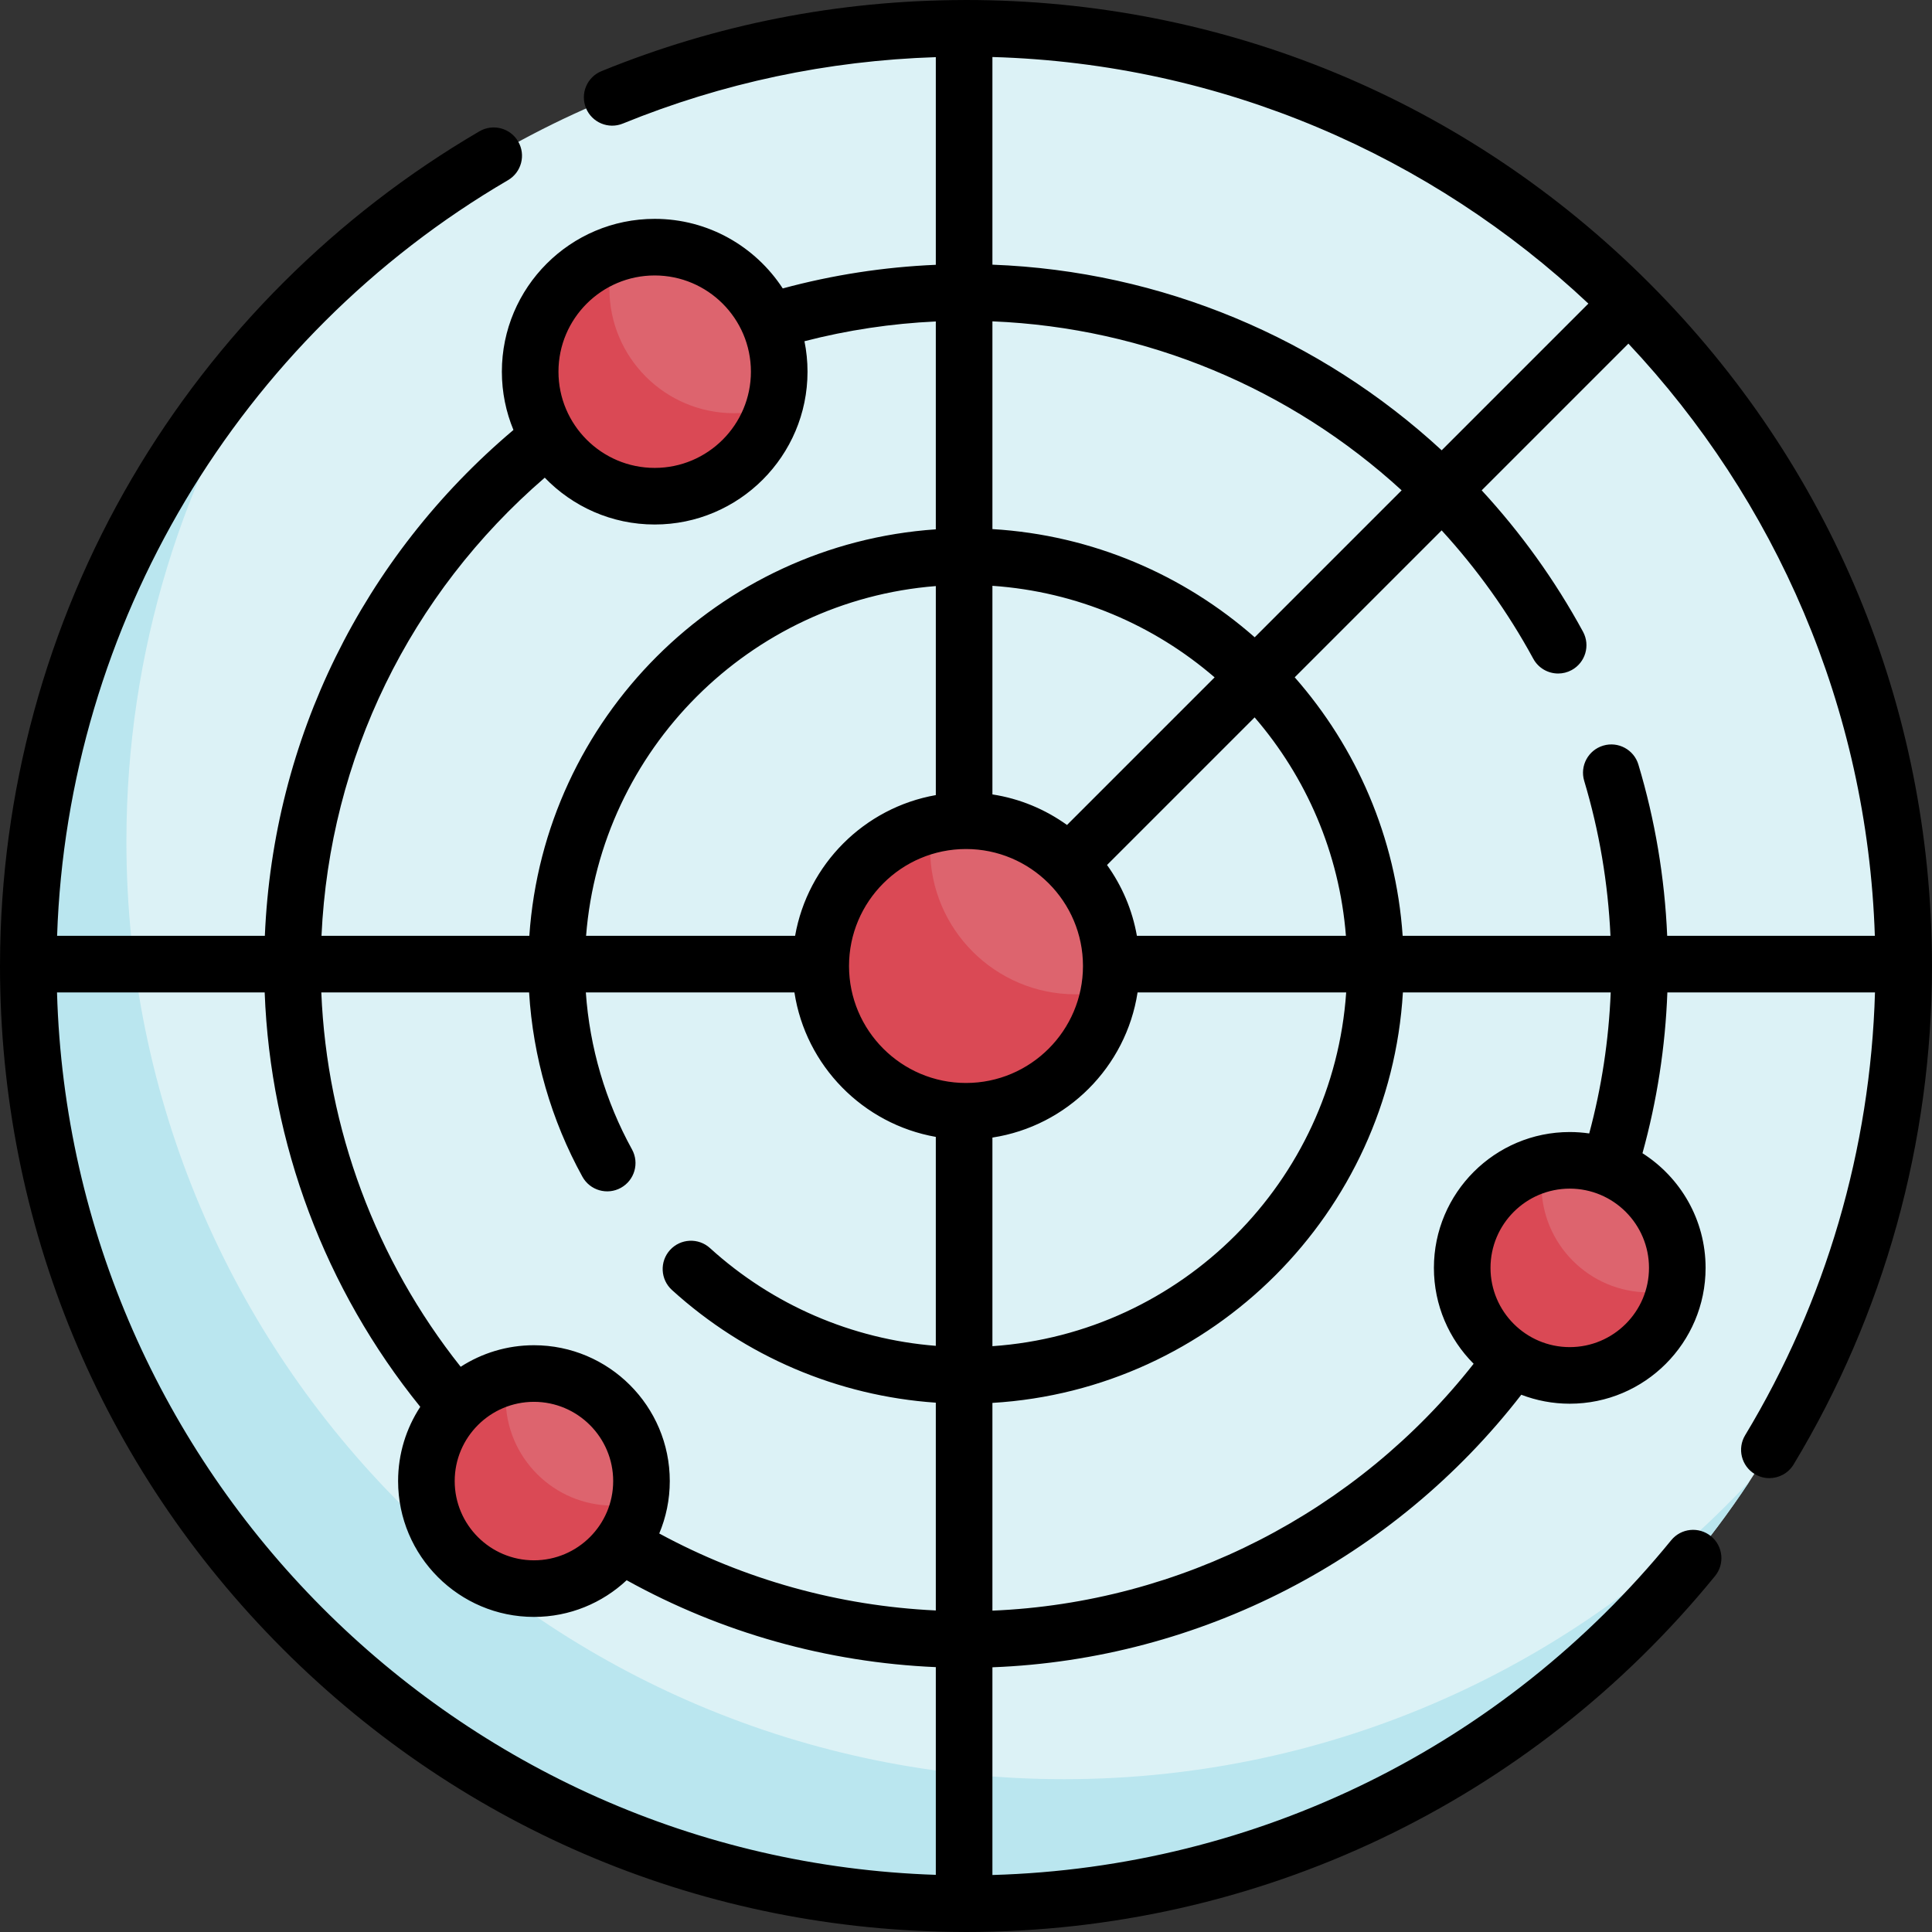 <svg id="Capa_1" enable-background="new 0 0 512 512" height="512" viewBox="0 0 512 512" width="512" xmlns="http://www.w3.org/2000/svg"><rect x="0" y="0" width="512" height="512" fill="#333333" stroke="none"/><g><g><path d="m498.021 255.5c0 2.341 6.446 5.175 6.382 7.5-1.322 47.811-16.149 92.247-40.803 129.63-44.446 67.396-118.298 103.561-205.069 103.561-137.243 0-241.021-107.055-241.021-244.298 0-65.577 15.39-121.114 56.89-165.524 43.659-46.719 105.136-76.577 173.6-78.743 2.656-.084 4.823 5.246 7.5 5.246 2.341 0 5.175-5.34 7.5-5.276 63.159 1.747 120.429 27.06 163.331 67.462 1.353 1.274-2.656 10.008-1.331 11.311 2.24 2.206 9.786-2.99 11.941-.701 40.188 42.675 65.447 99.568 67.432 162.331.085 2.657-6.352 4.824-6.352 7.501z" fill="#dcf2f6"/><path d="m463.6 392.63c-43.251 65.582-116.732 109.454-200.6 111.773-2.326.064-6.851-12.68-9.192-12.68-2.677 0-3.152 12.734-5.809 12.65-131.214-4.15-236.769-110.029-240.402-241.373-.064-2.326 13.233-8.765 13.233-11.106 0-2.677-13.287-1.238-13.203-3.894 1.974-62.423 26.977-119.033 66.773-161.63-25.85 39.21-40.9 86.16-40.9 136.63 0 137.24 111.26 248.5 248.5 248.5 71.66 0 136.24-30.34 181.6-78.87z" fill="#bae6ef"/><g fill="#dd646e"><path d="m206.5 98.5c0 3.204-.457 6.301-1.308 9.23-3.993 13.733-15.511 18.504-30.532 18.504-18.225 0-27.702-11.264-27.702-29.489 0-14.484 2.874-25.033 15.853-29.475 3.353-1.147 6.949-1.77 10.69-1.77 18.224 0 32.999 14.775 32.999 33z"/><path d="m170 392.5c0 1.931-.192 3.817-.558 5.64-2.618 13.039-14.133 16.86-27.942 16.86-15.74 0-23.053-7.579-23.053-23.319 0-13.346 3.726-23.73 16.111-26.829 2.222-.556 4.548-.851 6.942-.851 15.74-.001 28.5 12.759 28.5 28.499z"/><path d="m444.5 336c0 1.931-.192 3.817-.558 5.64-2.618 13.038-12.064 16.509-25.873 16.509-15.74 0-26.431-8.771-26.431-24.511 0-13.346 5.035-22.187 17.42-25.287 2.222-.556 4.548-.851 6.942-.851 15.74 0 28.5 12.76 28.5 28.5z"/></g><path d="m205.19 107.73c-3.99 13.73-16.66 23.77-31.69 23.77-18.23 0-33-14.77-33-33 0-14.49 9.33-26.79 22.31-31.23-.85 2.93-1.31 6.03-1.31 9.23 0 18.23 14.77 33 33 33 3.74 0 7.34-.62 10.69-1.77z" fill="#da4955"/><path d="m169.44 398.14c-2.62 13.04-14.13 22.86-27.94 22.86-15.74 0-28.5-12.76-28.5-28.5 0-13.35 9.17-24.55 21.56-27.64-.37 1.82-.56 3.71-.56 5.64 0 15.74 12.76 28.5 28.5 28.5 2.39 0 4.72-.3 6.94-.86z" fill="#da4955"/><path d="m443.94 341.64c-2.62 13.04-14.13 22.86-27.94 22.86-15.74 0-28.5-12.76-28.5-28.5 0-13.35 9.17-24.55 21.56-27.64-.37 1.82-.56 3.71-.56 5.64 0 15.74 12.76 28.5 28.5 28.5 2.39 0 4.72-.3 6.94-.86z" fill="#da4955"/><path d="m258.362 286.83c-21.229 0-35.915-12.133-35.915-33.362 0-18.145 7.671-30.867 24.594-34.916 2.876-.688 5.876-1.052 8.959-1.052 21.229 0 38.5 17.271 38.5 38.5 0 2.197-.185 4.352-.54 6.45-3.078 18.169-16.567 24.38-35.598 24.38z" fill="#dd646e"/><path d="m293.96 262.45c-3.08 18.17-18.93 32.05-37.96 32.05-21.23 0-38.5-17.27-38.5-38.5 0-18.15 12.62-33.4 29.54-37.45-.36 2.1-.54 4.25-.54 6.45 0 21.23 17.27 38.5 38.5 38.5 3.08 0 6.08-.36 8.96-1.05z" fill="#da4955"/></g><path d="m512 255.5c0-.054-.007-.106-.008-.159-.171-68.133-26.776-132.165-74.972-180.361-48.353-48.351-112.64-74.98-181.02-74.98-.135 0-.27.005-.405.005-.032-.001-.063-.005-.095-.005-.052 0-.102.007-.154.008-33.188.082-65.466 6.418-95.947 18.848-3.835 1.563-5.677 5.94-4.113 9.776s5.942 5.68 9.777 4.112c26.421-10.774 54.285-16.671 82.937-17.599v55.032c-13.754.586-27.346 2.684-40.563 6.261-7.233-11.088-19.739-18.438-33.937-18.438-22.332 0-40.5 18.168-40.5 40.5 0 5.467 1.095 10.681 3.067 15.443-40.02 33.789-63.675 81.983-65.879 134.057h-55.054c2.763-82.312 48.012-158.497 119.486-200.249 3.576-2.089 4.782-6.682 2.693-10.259-2.088-3.575-6.682-4.782-10.259-2.692-37.957 22.172-69.777 53.935-92.02 91.853-22.819 38.9-34.923 83.407-35.029 128.748 0 .033-.005.065-.005.099 0 .024.003.047.004.071-.001.143-.004.286-.004.429 0 68.38 26.628 132.668 74.98 181.02 48.196 48.196 112.227 74.802 180.361 74.972.053.001.105.008.159.008.033 0 .064-.004.097-.005.135 0 .268.005.403.005 77.27 0 149.622-34.384 198.504-94.334 2.618-3.21 2.137-7.935-1.073-10.552-3.21-2.619-7.934-2.138-10.552 1.073-44.542 54.627-109.781 86.704-179.879 88.71v-55.047c54.859-2.091 106.417-28.645 140.158-72.227 3.992 1.53 8.319 2.377 12.842 2.377 19.851 0 36-16.149 36-36 0-12.764-6.683-23.989-16.727-30.383 3.843-13.868 6.058-28.152 6.596-42.617h55.022c-1.198 41.495-13.027 81.927-34.406 117.348-2.141 3.547-1.001 8.157 2.545 10.297 1.212.731 2.549 1.08 3.868 1.08 2.541 0 5.02-1.292 6.428-3.625 23.993-39.75 36.674-85.43 36.674-132.1 0-.135-.005-.268-.005-.403.001-.033.005-.064.005-.097zm-77.803-52.872c-1.19-3.968-5.373-6.22-9.339-5.028-3.967 1.19-6.219 5.371-5.028 9.339 3.996 13.319 6.315 27.098 6.962 41.062h-55.073c-1.79-26.152-12.285-49.948-28.605-68.507l38.938-38.938c9.32 10.176 17.508 21.558 24.284 34.015 1.36 2.5 3.936 3.918 6.595 3.917 1.21 0 2.438-.293 3.577-.912 3.639-1.979 4.984-6.534 3.005-10.173-7.474-13.741-16.531-26.274-26.848-37.46l38.88-38.88c38.859 41.333 63.321 96.339 65.309 156.937h-55.03c-.659-15.427-3.211-30.654-7.627-45.372zm-292.697 168.872c11.58 0 21 9.421 21 21s-9.42 21-21 21-21-9.421-21-21 9.42-21 21-21zm0-15c-7.148 0-13.81 2.102-19.417 5.709-22.51-28.338-35.448-63.092-36.933-99.209h55.067c1.039 17.105 5.868 33.861 14.129 48.843 2 3.628 6.562 4.947 10.189 2.946 3.627-2 4.947-6.562 2.947-10.188-7.042-12.771-11.212-27.027-12.23-41.601h55.279c2.98 19.435 18.173 34.889 37.468 38.289v55.372c-22.197-1.76-43.202-10.788-59.843-25.906-3.065-2.784-7.809-2.556-10.594.509-2.785 3.066-2.558 7.81.508 10.595 19.411 17.633 43.99 28.078 69.929 29.866v55.066c-25.683-1.203-50.745-8.174-73.29-20.401 1.795-4.276 2.79-8.968 2.79-13.889.001-19.852-16.148-36.001-35.999-36.001zm240.561-237.168c-32.185-29.7-74.225-47.507-119.061-49.191v-55.032c60.994 1.749 116.376 26.274 157.937 65.347zm-10.612 10.612-38.941 38.941c-18.796-16.528-42.962-27.08-69.507-28.668v-55.058c40.796 1.668 79.05 17.848 108.448 44.785zm-115.449 157.056c-17.093 0-31-13.906-31-31s13.907-31 31-31c8.529 0 16.264 3.463 21.875 9.056.012.012.021.025.033.037s.025.021.036.033c5.593 5.61 9.056 13.345 9.056 21.874 0 17.094-13.907 31-31 31zm26.767-68.374c-5.748-4.128-12.474-6.976-19.767-8.094v-55.285c22.414 1.542 42.841 10.425 58.884 24.263zm-34.767-7.915c-18.962 3.341-33.948 18.327-37.289 37.289h-55.394c3.884-49.326 43.358-88.8 92.684-92.684v55.395zm15 90.757c19.771-3.031 35.437-18.697 38.468-38.468h55.285c-3.448 50.124-43.629 90.305-93.753 93.753zm38.289-53.468c-1.217-6.907-3.977-13.285-7.915-18.767l39.116-39.116c13.632 15.804 22.459 35.862 24.193 57.884h-55.394zm-127.789-175c14.061 0 25.5 11.439 25.5 25.5s-11.439 25.5-25.5 25.5-25.5-11.439-25.5-25.5 11.439-25.5 25.5-25.5zm-29.134 53.59c7.371 7.642 17.703 12.41 29.134 12.41 22.332 0 40.5-18.168 40.5-40.5 0-2.763-.28-5.461-.81-8.07 11.362-2.939 23.018-4.691 34.81-5.238v55.089c-57.6 3.943-103.776 50.118-107.719 107.719h-55.081c2.167-47.016 23.374-90.544 59.166-121.41zm-129.257 136.41h55.034c1.514 40.061 15.982 78.605 41.234 109.823-3.71 5.66-5.876 12.418-5.876 19.677 0 19.851 16.149 36 36 36 9.491 0 18.131-3.698 24.569-9.722 25.118 13.921 53.182 21.792 81.931 23.029v55.046c-126.875-4.161-229.25-106.851-232.892-233.853zm400.891 94c-11.58 0-21-9.421-21-21s9.42-21 21-21 21 9.421 21 21-9.42 21-21 21zm5.16-56.625c-1.686-.243-3.408-.375-5.16-.375-19.851 0-36 16.149-36 36 0 9.911 4.026 18.898 10.528 25.414-30.921 39.348-77.719 63.356-127.528 65.423v-55.054c58.398-3.494 105.289-50.384 108.783-108.783h55.072c-.514 12.678-2.42 25.2-5.695 37.375z"/></g></svg>